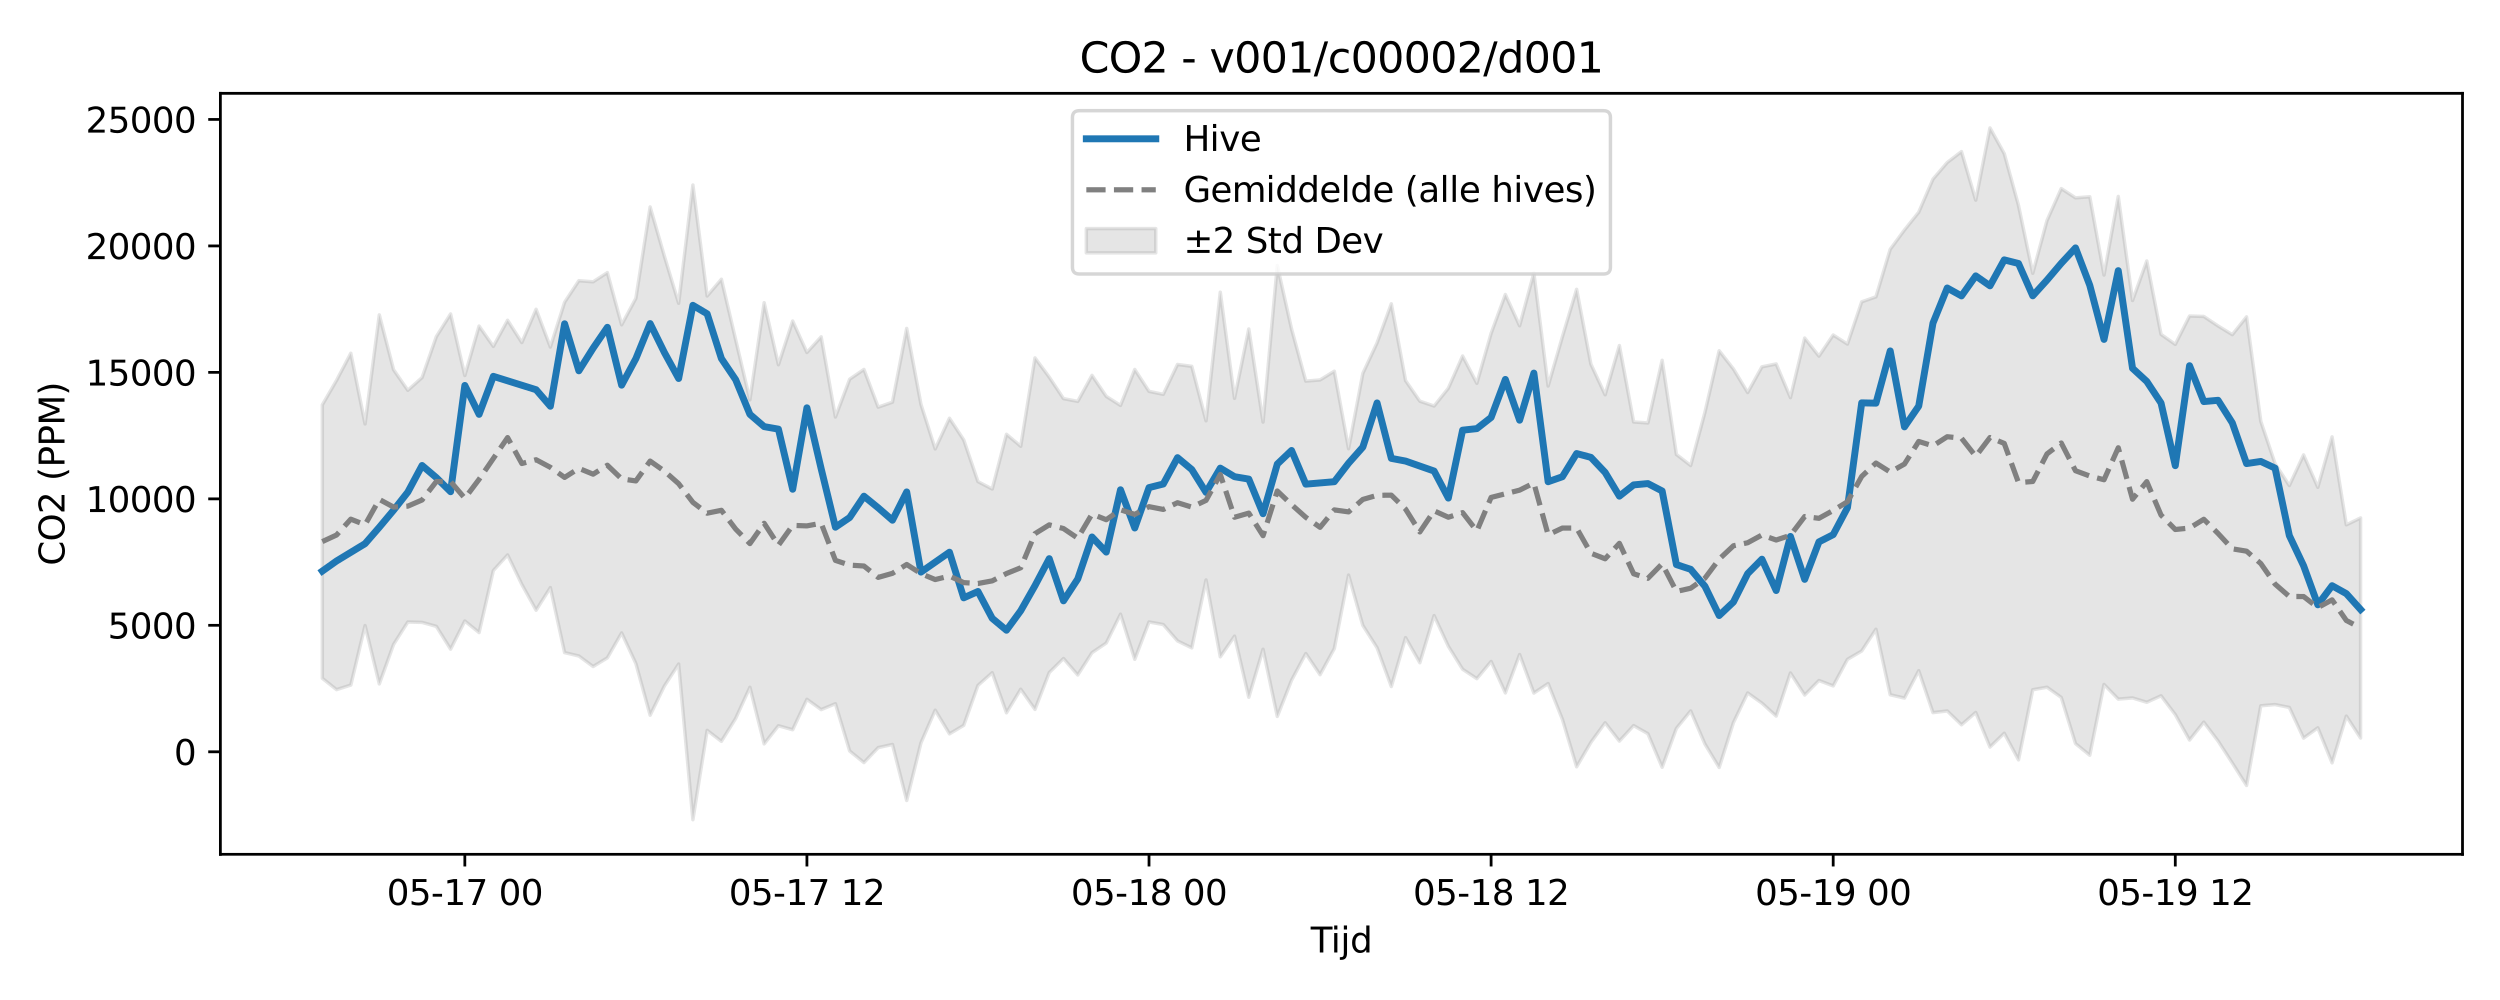 <?xml version="1.0" encoding="utf-8" standalone="no"?>
<!DOCTYPE svg PUBLIC "-//W3C//DTD SVG 1.1//EN"
  "http://www.w3.org/Graphics/SVG/1.1/DTD/svg11.dtd">
<svg xmlns:xlink="http://www.w3.org/1999/xlink" width="720pt" height="288pt" viewBox="0 0 720 288" xmlns="http://www.w3.org/2000/svg" version="1.1">
 <defs>
  <style type="text/css">*{stroke-linejoin: round; stroke-linecap: butt}</style>
 </defs>
 <g id="figure_1">
  <g id="patch_1">
   <path d="M 0 288 
L 720 288 
L 720 0 
L 0 0 
z
" style="fill: #ffffff"/>
  </g>
  <g id="axes_1">
   <g id="patch_2">
    <path d="M 63.47 246.04 
L 709.2 246.04 
L 709.2 26.88 
L 63.47 26.88 
z
" style="fill: #ffffff"/>
   </g>
   <g id="FillBetweenPolyCollection_1">
    <defs>
     <path id="m0569bad3e6" d="M 92.821 -171.384 
L 92.821 -92.657 
L 96.926 -89.385 
L 101.032 -90.699 
L 105.137 -107.834 
L 109.242 -91.029 
L 113.347 -102.392 
L 117.452 -108.861 
L 121.557 -108.748 
L 125.662 -107.609 
L 129.767 -101.043 
L 133.872 -109.153 
L 137.977 -105.818 
L 142.082 -123.677 
L 146.187 -128.181 
L 150.293 -119.676 
L 154.398 -112.252 
L 158.503 -118.772 
L 162.608 -100.047 
L 166.713 -99.073 
L 170.818 -96.037 
L 174.923 -98.539 
L 179.028 -105.719 
L 183.133 -96.896 
L 187.238 -82.014 
L 191.343 -90.429 
L 195.449 -96.756 
L 199.554 -51.922 
L 203.659 -77.651 
L 207.764 -74.491 
L 211.869 -81.086 
L 215.974 -90.063 
L 220.079 -73.76 
L 224.184 -78.978 
L 228.289 -77.835 
L 232.394 -86.598 
L 236.499 -83.626 
L 240.604 -85.332 
L 244.71 -71.703 
L 248.815 -68.374 
L 252.92 -72.682 
L 257.025 -73.591 
L 261.13 -57.457 
L 265.235 -74.04 
L 269.34 -83.46 
L 273.445 -76.647 
L 277.55 -79.095 
L 281.655 -90.609 
L 285.76 -94.257 
L 289.865 -82.71 
L 293.971 -89.505 
L 298.076 -83.682 
L 302.181 -94.297 
L 306.286 -98.351 
L 310.391 -93.607 
L 314.496 -100.025 
L 318.601 -102.802 
L 322.706 -111.119 
L 326.811 -98.113 
L 330.916 -108.871 
L 335.021 -108.132 
L 339.127 -103.411 
L 343.232 -101.41 
L 347.337 -120.979 
L 351.442 -98.835 
L 355.547 -104.788 
L 359.652 -87.185 
L 363.757 -101.011 
L 367.862 -81.666 
L 371.967 -92.066 
L 376.072 -99.779 
L 380.177 -93.684 
L 384.282 -101.206 
L 388.388 -122.392 
L 392.493 -107.877 
L 396.598 -101.448 
L 400.703 -90.277 
L 404.808 -104.354 
L 408.913 -97.134 
L 413.018 -110.701 
L 417.123 -101.872 
L 421.228 -95.259 
L 425.333 -92.541 
L 429.438 -97.503 
L 433.543 -88.437 
L 437.649 -99.501 
L 441.754 -88.397 
L 445.859 -91.134 
L 449.964 -80.848 
L 454.069 -67.162 
L 458.174 -74.191 
L 462.279 -79.834 
L 466.384 -74.559 
L 470.489 -79.025 
L 474.594 -76.696 
L 478.699 -67.018 
L 482.805 -78.221 
L 486.91 -83.254 
L 491.015 -73.728 
L 495.12 -66.956 
L 499.225 -79.887 
L 503.33 -88.428 
L 507.435 -85.49 
L 511.54 -81.767 
L 515.645 -94.186 
L 519.75 -87.838 
L 523.855 -92.016 
L 527.96 -90.456 
L 532.066 -98.099 
L 536.171 -100.51 
L 540.276 -106.774 
L 544.381 -87.908 
L 548.486 -86.954 
L 552.591 -94.843 
L 556.696 -82.762 
L 560.801 -83.249 
L 564.906 -79.26 
L 569.011 -82.817 
L 573.116 -72.835 
L 577.221 -76.828 
L 581.327 -69.15 
L 585.432 -89.364 
L 589.537 -90.072 
L 593.642 -87.144 
L 597.747 -73.841 
L 601.852 -70.485 
L 605.957 -90.877 
L 610.062 -86.658 
L 614.167 -86.996 
L 618.272 -85.74 
L 622.377 -87.609 
L 626.483 -82.189 
L 630.588 -74.864 
L 634.693 -80.026 
L 638.798 -74.601 
L 642.903 -68.257 
L 647.008 -61.781 
L 651.113 -84.735 
L 655.218 -85.087 
L 659.323 -84.258 
L 663.428 -75.42 
L 667.533 -78.38 
L 671.638 -68.292 
L 675.744 -81.759 
L 679.849 -75.44 
L 679.849 -138.843 
L 679.849 -138.843 
L 675.744 -136.847 
L 671.638 -162.187 
L 667.533 -147.651 
L 663.428 -156.992 
L 659.323 -148.158 
L 655.218 -154.479 
L 651.113 -166.653 
L 647.008 -196.75 
L 642.903 -191.619 
L 638.798 -194.135 
L 634.693 -196.869 
L 630.588 -196.982 
L 626.483 -188.819 
L 622.377 -191.711 
L 618.272 -212.842 
L 614.167 -201.455 
L 610.062 -231.431 
L 605.957 -208.792 
L 601.852 -231.33 
L 597.747 -231.019 
L 593.642 -233.689 
L 589.537 -224.487 
L 585.432 -209.296 
L 581.327 -228.846 
L 577.221 -243.765 
L 573.116 -251.158 
L 569.011 -230.352 
L 564.906 -244.344 
L 560.801 -241.206 
L 556.696 -236.415 
L 552.591 -226.88 
L 548.486 -221.764 
L 544.381 -216.198 
L 540.276 -202.515 
L 536.171 -201.072 
L 532.066 -188.9 
L 527.96 -191.522 
L 523.855 -185.437 
L 519.75 -190.644 
L 515.645 -173.476 
L 511.54 -183.186 
L 507.435 -182.351 
L 503.33 -174.952 
L 499.225 -181.746 
L 495.12 -186.979 
L 491.015 -169.226 
L 486.91 -153.929 
L 482.805 -157.118 
L 478.699 -184.236 
L 474.594 -166.191 
L 470.489 -166.472 
L 466.384 -188.478 
L 462.279 -174.304 
L 458.174 -183.15 
L 454.069 -204.683 
L 449.964 -190.991 
L 445.859 -176.821 
L 441.754 -209.372 
L 437.649 -194.179 
L 433.543 -203.184 
L 429.438 -191.977 
L 425.333 -177.604 
L 421.228 -185.478 
L 417.123 -176.196 
L 413.018 -171.064 
L 408.913 -172.467 
L 404.808 -178.383 
L 400.703 -200.51 
L 396.598 -189.254 
L 392.493 -180.449 
L 388.388 -158.758 
L 384.282 -181.094 
L 380.177 -178.579 
L 376.072 -178.241 
L 371.967 -193.275 
L 367.862 -211.52 
L 363.757 -166.437 
L 359.652 -193.259 
L 355.547 -173.284 
L 351.442 -203.856 
L 347.337 -166.808 
L 343.232 -182.497 
L 339.127 -183.035 
L 335.021 -174.43 
L 330.916 -175.297 
L 326.811 -181.595 
L 322.706 -171.237 
L 318.601 -173.847 
L 314.496 -179.895 
L 310.391 -172.402 
L 306.286 -173.203 
L 302.181 -179.389 
L 298.076 -184.93 
L 293.971 -159.472 
L 289.865 -162.932 
L 285.76 -147.162 
L 281.655 -149.298 
L 277.55 -161.316 
L 273.445 -167.548 
L 269.34 -158.715 
L 265.235 -171.56 
L 261.13 -193.409 
L 257.025 -172.17 
L 252.92 -170.739 
L 248.815 -181.603 
L 244.71 -178.787 
L 240.604 -167.889 
L 236.499 -190.999 
L 232.394 -186.485 
L 228.289 -195.547 
L 224.184 -182.948 
L 220.079 -200.821 
L 215.974 -172.832 
L 211.869 -190.176 
L 207.764 -207.579 
L 203.659 -202.755 
L 199.554 -234.724 
L 195.449 -200.649 
L 191.343 -214.215 
L 187.238 -228.404 
L 183.133 -202.086 
L 179.028 -194.447 
L 174.923 -209.493 
L 170.818 -206.837 
L 166.713 -207.16 
L 162.608 -200.955 
L 158.503 -188.044 
L 154.398 -198.937 
L 150.293 -189.342 
L 146.187 -195.765 
L 142.082 -188.243 
L 137.977 -194.096 
L 133.872 -179.848 
L 129.767 -197.58 
L 125.662 -191.042 
L 121.557 -179.267 
L 117.452 -175.592 
L 113.347 -181.53 
L 109.242 -197.32 
L 105.137 -165.903 
L 101.032 -186.266 
L 96.926 -178.451 
L 92.821 -171.384 
z
" style="stroke: #808080; stroke-opacity: 0.2"/>
    </defs>
    <g clip-path="url(#p0356adc49b)">
     <use xlink:href="#m0569bad3e6" x="0" y="288" style="fill: #808080; fill-opacity: 0.2; stroke: #808080; stroke-opacity: 0.2"/>
    </g>
   </g>
   <g id="matplotlib.axis_1">
    <g id="xtick_1">
     <g id="line2d_1">
      <defs>
       <path id="mb4f9a8c33c" d="M 0 0 
L 0 3.5 
" style="stroke: #000000; stroke-width: 0.8"/>
      </defs>
      <g>
       <use xlink:href="#mb4f9a8c33c" x="133.872" y="246.04" style="stroke: #000000; stroke-width: 0.8"/>
      </g>
     </g>
     <g id="text_1">
      <!-- 05-17 00 -->
      <g transform="translate(111.392 260.638) scale(0.1 -0.1)">
       <defs>
        <path id="DejaVuSans-30" d="M 2034 4250 
Q 1547 4250 1301 3770 
Q 1056 3291 1056 2328 
Q 1056 1369 1301 889 
Q 1547 409 2034 409 
Q 2525 409 2770 889 
Q 3016 1369 3016 2328 
Q 3016 3291 2770 3770 
Q 2525 4250 2034 4250 
z
M 2034 4750 
Q 2819 4750 3233 4129 
Q 3647 3509 3647 2328 
Q 3647 1150 3233 529 
Q 2819 -91 2034 -91 
Q 1250 -91 836 529 
Q 422 1150 422 2328 
Q 422 3509 836 4129 
Q 1250 4750 2034 4750 
z
" transform="scale(0.016)"/>
        <path id="DejaVuSans-35" d="M 691 4666 
L 3169 4666 
L 3169 4134 
L 1269 4134 
L 1269 2991 
Q 1406 3038 1543 3061 
Q 1681 3084 1819 3084 
Q 2600 3084 3056 2656 
Q 3513 2228 3513 1497 
Q 3513 744 3044 326 
Q 2575 -91 1722 -91 
Q 1428 -91 1123 -41 
Q 819 9 494 109 
L 494 744 
Q 775 591 1075 516 
Q 1375 441 1709 441 
Q 2250 441 2565 725 
Q 2881 1009 2881 1497 
Q 2881 1984 2565 2268 
Q 2250 2553 1709 2553 
Q 1456 2553 1204 2497 
Q 953 2441 691 2322 
L 691 4666 
z
" transform="scale(0.016)"/>
        <path id="DejaVuSans-2d" d="M 313 2009 
L 1997 2009 
L 1997 1497 
L 313 1497 
L 313 2009 
z
" transform="scale(0.016)"/>
        <path id="DejaVuSans-31" d="M 794 531 
L 1825 531 
L 1825 4091 
L 703 3866 
L 703 4441 
L 1819 4666 
L 2450 4666 
L 2450 531 
L 3481 531 
L 3481 0 
L 794 0 
L 794 531 
z
" transform="scale(0.016)"/>
        <path id="DejaVuSans-37" d="M 525 4666 
L 3525 4666 
L 3525 4397 
L 1831 0 
L 1172 0 
L 2766 4134 
L 525 4134 
L 525 4666 
z
" transform="scale(0.016)"/>
        <path id="DejaVuSans-20" transform="scale(0.016)"/>
       </defs>
       <use xlink:href="#DejaVuSans-30"/>
       <use xlink:href="#DejaVuSans-35" transform="translate(63.623 0)"/>
       <use xlink:href="#DejaVuSans-2d" transform="translate(127.246 0)"/>
       <use xlink:href="#DejaVuSans-31" transform="translate(163.33 0)"/>
       <use xlink:href="#DejaVuSans-37" transform="translate(226.953 0)"/>
       <use xlink:href="#DejaVuSans-20" transform="translate(290.576 0)"/>
       <use xlink:href="#DejaVuSans-30" transform="translate(322.363 0)"/>
       <use xlink:href="#DejaVuSans-30" transform="translate(385.986 0)"/>
      </g>
     </g>
    </g>
    <g id="xtick_2">
     <g id="line2d_2">
      <g>
       <use xlink:href="#mb4f9a8c33c" x="232.394" y="246.04" style="stroke: #000000; stroke-width: 0.8"/>
      </g>
     </g>
     <g id="text_2">
      <!-- 05-17 12 -->
      <g transform="translate(209.914 260.638) scale(0.1 -0.1)">
       <defs>
        <path id="DejaVuSans-32" d="M 1228 531 
L 3431 531 
L 3431 0 
L 469 0 
L 469 531 
Q 828 903 1448 1529 
Q 2069 2156 2228 2338 
Q 2531 2678 2651 2914 
Q 2772 3150 2772 3378 
Q 2772 3750 2511 3984 
Q 2250 4219 1831 4219 
Q 1534 4219 1204 4116 
Q 875 4013 500 3803 
L 500 4441 
Q 881 4594 1212 4672 
Q 1544 4750 1819 4750 
Q 2544 4750 2975 4387 
Q 3406 4025 3406 3419 
Q 3406 3131 3298 2873 
Q 3191 2616 2906 2266 
Q 2828 2175 2409 1742 
Q 1991 1309 1228 531 
z
" transform="scale(0.016)"/>
       </defs>
       <use xlink:href="#DejaVuSans-30"/>
       <use xlink:href="#DejaVuSans-35" transform="translate(63.623 0)"/>
       <use xlink:href="#DejaVuSans-2d" transform="translate(127.246 0)"/>
       <use xlink:href="#DejaVuSans-31" transform="translate(163.33 0)"/>
       <use xlink:href="#DejaVuSans-37" transform="translate(226.953 0)"/>
       <use xlink:href="#DejaVuSans-20" transform="translate(290.576 0)"/>
       <use xlink:href="#DejaVuSans-31" transform="translate(322.363 0)"/>
       <use xlink:href="#DejaVuSans-32" transform="translate(385.986 0)"/>
      </g>
     </g>
    </g>
    <g id="xtick_3">
     <g id="line2d_3">
      <g>
       <use xlink:href="#mb4f9a8c33c" x="330.916" y="246.04" style="stroke: #000000; stroke-width: 0.8"/>
      </g>
     </g>
     <g id="text_3">
      <!-- 05-18 00 -->
      <g transform="translate(308.436 260.638) scale(0.1 -0.1)">
       <defs>
        <path id="DejaVuSans-38" d="M 2034 2216 
Q 1584 2216 1326 1975 
Q 1069 1734 1069 1313 
Q 1069 891 1326 650 
Q 1584 409 2034 409 
Q 2484 409 2743 651 
Q 3003 894 3003 1313 
Q 3003 1734 2745 1975 
Q 2488 2216 2034 2216 
z
M 1403 2484 
Q 997 2584 770 2862 
Q 544 3141 544 3541 
Q 544 4100 942 4425 
Q 1341 4750 2034 4750 
Q 2731 4750 3128 4425 
Q 3525 4100 3525 3541 
Q 3525 3141 3298 2862 
Q 3072 2584 2669 2484 
Q 3125 2378 3379 2068 
Q 3634 1759 3634 1313 
Q 3634 634 3220 271 
Q 2806 -91 2034 -91 
Q 1263 -91 848 271 
Q 434 634 434 1313 
Q 434 1759 690 2068 
Q 947 2378 1403 2484 
z
M 1172 3481 
Q 1172 3119 1398 2916 
Q 1625 2713 2034 2713 
Q 2441 2713 2670 2916 
Q 2900 3119 2900 3481 
Q 2900 3844 2670 4047 
Q 2441 4250 2034 4250 
Q 1625 4250 1398 4047 
Q 1172 3844 1172 3481 
z
" transform="scale(0.016)"/>
       </defs>
       <use xlink:href="#DejaVuSans-30"/>
       <use xlink:href="#DejaVuSans-35" transform="translate(63.623 0)"/>
       <use xlink:href="#DejaVuSans-2d" transform="translate(127.246 0)"/>
       <use xlink:href="#DejaVuSans-31" transform="translate(163.33 0)"/>
       <use xlink:href="#DejaVuSans-38" transform="translate(226.953 0)"/>
       <use xlink:href="#DejaVuSans-20" transform="translate(290.576 0)"/>
       <use xlink:href="#DejaVuSans-30" transform="translate(322.363 0)"/>
       <use xlink:href="#DejaVuSans-30" transform="translate(385.986 0)"/>
      </g>
     </g>
    </g>
    <g id="xtick_4">
     <g id="line2d_4">
      <g>
       <use xlink:href="#mb4f9a8c33c" x="429.438" y="246.04" style="stroke: #000000; stroke-width: 0.8"/>
      </g>
     </g>
     <g id="text_4">
      <!-- 05-18 12 -->
      <g transform="translate(406.958 260.638) scale(0.1 -0.1)">
       <use xlink:href="#DejaVuSans-30"/>
       <use xlink:href="#DejaVuSans-35" transform="translate(63.623 0)"/>
       <use xlink:href="#DejaVuSans-2d" transform="translate(127.246 0)"/>
       <use xlink:href="#DejaVuSans-31" transform="translate(163.33 0)"/>
       <use xlink:href="#DejaVuSans-38" transform="translate(226.953 0)"/>
       <use xlink:href="#DejaVuSans-20" transform="translate(290.576 0)"/>
       <use xlink:href="#DejaVuSans-31" transform="translate(322.363 0)"/>
       <use xlink:href="#DejaVuSans-32" transform="translate(385.986 0)"/>
      </g>
     </g>
    </g>
    <g id="xtick_5">
     <g id="line2d_5">
      <g>
       <use xlink:href="#mb4f9a8c33c" x="527.96" y="246.04" style="stroke: #000000; stroke-width: 0.8"/>
      </g>
     </g>
     <g id="text_5">
      <!-- 05-19 00 -->
      <g transform="translate(505.48 260.638) scale(0.1 -0.1)">
       <defs>
        <path id="DejaVuSans-39" d="M 703 97 
L 703 672 
Q 941 559 1184 500 
Q 1428 441 1663 441 
Q 2288 441 2617 861 
Q 2947 1281 2994 2138 
Q 2813 1869 2534 1725 
Q 2256 1581 1919 1581 
Q 1219 1581 811 2004 
Q 403 2428 403 3163 
Q 403 3881 828 4315 
Q 1253 4750 1959 4750 
Q 2769 4750 3195 4129 
Q 3622 3509 3622 2328 
Q 3622 1225 3098 567 
Q 2575 -91 1691 -91 
Q 1453 -91 1209 -44 
Q 966 3 703 97 
z
M 1959 2075 
Q 2384 2075 2632 2365 
Q 2881 2656 2881 3163 
Q 2881 3666 2632 3958 
Q 2384 4250 1959 4250 
Q 1534 4250 1286 3958 
Q 1038 3666 1038 3163 
Q 1038 2656 1286 2365 
Q 1534 2075 1959 2075 
z
" transform="scale(0.016)"/>
       </defs>
       <use xlink:href="#DejaVuSans-30"/>
       <use xlink:href="#DejaVuSans-35" transform="translate(63.623 0)"/>
       <use xlink:href="#DejaVuSans-2d" transform="translate(127.246 0)"/>
       <use xlink:href="#DejaVuSans-31" transform="translate(163.33 0)"/>
       <use xlink:href="#DejaVuSans-39" transform="translate(226.953 0)"/>
       <use xlink:href="#DejaVuSans-20" transform="translate(290.576 0)"/>
       <use xlink:href="#DejaVuSans-30" transform="translate(322.363 0)"/>
       <use xlink:href="#DejaVuSans-30" transform="translate(385.986 0)"/>
      </g>
     </g>
    </g>
    <g id="xtick_6">
     <g id="line2d_6">
      <g>
       <use xlink:href="#mb4f9a8c33c" x="626.483" y="246.04" style="stroke: #000000; stroke-width: 0.8"/>
      </g>
     </g>
     <g id="text_6">
      <!-- 05-19 12 -->
      <g transform="translate(604.002 260.638) scale(0.1 -0.1)">
       <use xlink:href="#DejaVuSans-30"/>
       <use xlink:href="#DejaVuSans-35" transform="translate(63.623 0)"/>
       <use xlink:href="#DejaVuSans-2d" transform="translate(127.246 0)"/>
       <use xlink:href="#DejaVuSans-31" transform="translate(163.33 0)"/>
       <use xlink:href="#DejaVuSans-39" transform="translate(226.953 0)"/>
       <use xlink:href="#DejaVuSans-20" transform="translate(290.576 0)"/>
       <use xlink:href="#DejaVuSans-31" transform="translate(322.363 0)"/>
       <use xlink:href="#DejaVuSans-32" transform="translate(385.986 0)"/>
      </g>
     </g>
    </g>
    <g id="text_7">
     <!-- Tijd -->
     <g transform="translate(377.485 274.317) scale(0.1 -0.1)">
      <defs>
       <path id="DejaVuSans-54" d="M -19 4666 
L 3928 4666 
L 3928 4134 
L 2272 4134 
L 2272 0 
L 1638 0 
L 1638 4134 
L -19 4134 
L -19 4666 
z
" transform="scale(0.016)"/>
       <path id="DejaVuSans-69" d="M 603 3500 
L 1178 3500 
L 1178 0 
L 603 0 
L 603 3500 
z
M 603 4863 
L 1178 4863 
L 1178 4134 
L 603 4134 
L 603 4863 
z
" transform="scale(0.016)"/>
       <path id="DejaVuSans-6a" d="M 603 3500 
L 1178 3500 
L 1178 -63 
Q 1178 -731 923 -1031 
Q 669 -1331 103 -1331 
L -116 -1331 
L -116 -844 
L 38 -844 
Q 366 -844 484 -692 
Q 603 -541 603 -63 
L 603 3500 
z
M 603 4863 
L 1178 4863 
L 1178 4134 
L 603 4134 
L 603 4863 
z
" transform="scale(0.016)"/>
       <path id="DejaVuSans-64" d="M 2906 2969 
L 2906 4863 
L 3481 4863 
L 3481 0 
L 2906 0 
L 2906 525 
Q 2725 213 2448 61 
Q 2172 -91 1784 -91 
Q 1150 -91 751 415 
Q 353 922 353 1747 
Q 353 2572 751 3078 
Q 1150 3584 1784 3584 
Q 2172 3584 2448 3432 
Q 2725 3281 2906 2969 
z
M 947 1747 
Q 947 1113 1208 752 
Q 1469 391 1925 391 
Q 2381 391 2643 752 
Q 2906 1113 2906 1747 
Q 2906 2381 2643 2742 
Q 2381 3103 1925 3103 
Q 1469 3103 1208 2742 
Q 947 2381 947 1747 
z
" transform="scale(0.016)"/>
      </defs>
      <use xlink:href="#DejaVuSans-54"/>
      <use xlink:href="#DejaVuSans-69" transform="translate(57.959 0)"/>
      <use xlink:href="#DejaVuSans-6a" transform="translate(85.742 0)"/>
      <use xlink:href="#DejaVuSans-64" transform="translate(113.525 0)"/>
     </g>
    </g>
   </g>
   <g id="matplotlib.axis_2">
    <g id="ytick_1">
     <g id="line2d_7">
      <defs>
       <path id="ma6ac96378b" d="M 0 0 
L -3.5 0 
" style="stroke: #000000; stroke-width: 0.8"/>
      </defs>
      <g>
       <use xlink:href="#ma6ac96378b" x="63.47" y="216.512" style="stroke: #000000; stroke-width: 0.8"/>
      </g>
     </g>
     <g id="text_8">
      <!-- 0 -->
      <g transform="translate(50.108 220.311) scale(0.1 -0.1)">
       <use xlink:href="#DejaVuSans-30"/>
      </g>
     </g>
    </g>
    <g id="ytick_2">
     <g id="line2d_8">
      <g>
       <use xlink:href="#ma6ac96378b" x="63.47" y="180.089" style="stroke: #000000; stroke-width: 0.8"/>
      </g>
     </g>
     <g id="text_9">
      <!-- 5000 -->
      <g transform="translate(31.02 183.889) scale(0.1 -0.1)">
       <use xlink:href="#DejaVuSans-35"/>
       <use xlink:href="#DejaVuSans-30" transform="translate(63.623 0)"/>
       <use xlink:href="#DejaVuSans-30" transform="translate(127.246 0)"/>
       <use xlink:href="#DejaVuSans-30" transform="translate(190.869 0)"/>
      </g>
     </g>
    </g>
    <g id="ytick_3">
     <g id="line2d_9">
      <g>
       <use xlink:href="#ma6ac96378b" x="63.47" y="143.667" style="stroke: #000000; stroke-width: 0.8"/>
      </g>
     </g>
     <g id="text_10">
      <!-- 10000 -->
      <g transform="translate(24.657 147.466) scale(0.1 -0.1)">
       <use xlink:href="#DejaVuSans-31"/>
       <use xlink:href="#DejaVuSans-30" transform="translate(63.623 0)"/>
       <use xlink:href="#DejaVuSans-30" transform="translate(127.246 0)"/>
       <use xlink:href="#DejaVuSans-30" transform="translate(190.869 0)"/>
       <use xlink:href="#DejaVuSans-30" transform="translate(254.492 0)"/>
      </g>
     </g>
    </g>
    <g id="ytick_4">
     <g id="line2d_10">
      <g>
       <use xlink:href="#ma6ac96378b" x="63.47" y="107.244" style="stroke: #000000; stroke-width: 0.8"/>
      </g>
     </g>
     <g id="text_11">
      <!-- 15000 -->
      <g transform="translate(24.657 111.043) scale(0.1 -0.1)">
       <use xlink:href="#DejaVuSans-31"/>
       <use xlink:href="#DejaVuSans-35" transform="translate(63.623 0)"/>
       <use xlink:href="#DejaVuSans-30" transform="translate(127.246 0)"/>
       <use xlink:href="#DejaVuSans-30" transform="translate(190.869 0)"/>
       <use xlink:href="#DejaVuSans-30" transform="translate(254.492 0)"/>
      </g>
     </g>
    </g>
    <g id="ytick_5">
     <g id="line2d_11">
      <g>
       <use xlink:href="#ma6ac96378b" x="63.47" y="70.822" style="stroke: #000000; stroke-width: 0.8"/>
      </g>
     </g>
     <g id="text_12">
      <!-- 20000 -->
      <g transform="translate(24.657 74.621) scale(0.1 -0.1)">
       <use xlink:href="#DejaVuSans-32"/>
       <use xlink:href="#DejaVuSans-30" transform="translate(63.623 0)"/>
       <use xlink:href="#DejaVuSans-30" transform="translate(127.246 0)"/>
       <use xlink:href="#DejaVuSans-30" transform="translate(190.869 0)"/>
       <use xlink:href="#DejaVuSans-30" transform="translate(254.492 0)"/>
      </g>
     </g>
    </g>
    <g id="ytick_6">
     <g id="line2d_12">
      <g>
       <use xlink:href="#ma6ac96378b" x="63.47" y="34.399" style="stroke: #000000; stroke-width: 0.8"/>
      </g>
     </g>
     <g id="text_13">
      <!-- 25000 -->
      <g transform="translate(24.657 38.198) scale(0.1 -0.1)">
       <use xlink:href="#DejaVuSans-32"/>
       <use xlink:href="#DejaVuSans-35" transform="translate(63.623 0)"/>
       <use xlink:href="#DejaVuSans-30" transform="translate(127.246 0)"/>
       <use xlink:href="#DejaVuSans-30" transform="translate(190.869 0)"/>
       <use xlink:href="#DejaVuSans-30" transform="translate(254.492 0)"/>
      </g>
     </g>
    </g>
    <g id="text_14">
     <!-- CO2 (PPM) -->
     <g transform="translate(18.578 162.903) rotate(-90) scale(0.1 -0.1)">
      <defs>
       <path id="DejaVuSans-43" d="M 4122 4306 
L 4122 3641 
Q 3803 3938 3442 4084 
Q 3081 4231 2675 4231 
Q 1875 4231 1450 3742 
Q 1025 3253 1025 2328 
Q 1025 1406 1450 917 
Q 1875 428 2675 428 
Q 3081 428 3442 575 
Q 3803 722 4122 1019 
L 4122 359 
Q 3791 134 3420 21 
Q 3050 -91 2638 -91 
Q 1578 -91 968 557 
Q 359 1206 359 2328 
Q 359 3453 968 4101 
Q 1578 4750 2638 4750 
Q 3056 4750 3426 4639 
Q 3797 4528 4122 4306 
z
" transform="scale(0.016)"/>
       <path id="DejaVuSans-4f" d="M 2522 4238 
Q 1834 4238 1429 3725 
Q 1025 3213 1025 2328 
Q 1025 1447 1429 934 
Q 1834 422 2522 422 
Q 3209 422 3611 934 
Q 4013 1447 4013 2328 
Q 4013 3213 3611 3725 
Q 3209 4238 2522 4238 
z
M 2522 4750 
Q 3503 4750 4090 4092 
Q 4678 3434 4678 2328 
Q 4678 1225 4090 567 
Q 3503 -91 2522 -91 
Q 1538 -91 948 565 
Q 359 1222 359 2328 
Q 359 3434 948 4092 
Q 1538 4750 2522 4750 
z
" transform="scale(0.016)"/>
       <path id="DejaVuSans-28" d="M 1984 4856 
Q 1566 4138 1362 3434 
Q 1159 2731 1159 2009 
Q 1159 1288 1364 580 
Q 1569 -128 1984 -844 
L 1484 -844 
Q 1016 -109 783 600 
Q 550 1309 550 2009 
Q 550 2706 781 3412 
Q 1013 4119 1484 4856 
L 1984 4856 
z
" transform="scale(0.016)"/>
       <path id="DejaVuSans-50" d="M 1259 4147 
L 1259 2394 
L 2053 2394 
Q 2494 2394 2734 2622 
Q 2975 2850 2975 3272 
Q 2975 3691 2734 3919 
Q 2494 4147 2053 4147 
L 1259 4147 
z
M 628 4666 
L 2053 4666 
Q 2838 4666 3239 4311 
Q 3641 3956 3641 3272 
Q 3641 2581 3239 2228 
Q 2838 1875 2053 1875 
L 1259 1875 
L 1259 0 
L 628 0 
L 628 4666 
z
" transform="scale(0.016)"/>
       <path id="DejaVuSans-4d" d="M 628 4666 
L 1569 4666 
L 2759 1491 
L 3956 4666 
L 4897 4666 
L 4897 0 
L 4281 0 
L 4281 4097 
L 3078 897 
L 2444 897 
L 1241 4097 
L 1241 0 
L 628 0 
L 628 4666 
z
" transform="scale(0.016)"/>
       <path id="DejaVuSans-29" d="M 513 4856 
L 1013 4856 
Q 1481 4119 1714 3412 
Q 1947 2706 1947 2009 
Q 1947 1309 1714 600 
Q 1481 -109 1013 -844 
L 513 -844 
Q 928 -128 1133 580 
Q 1338 1288 1338 2009 
Q 1338 2731 1133 3434 
Q 928 4138 513 4856 
z
" transform="scale(0.016)"/>
      </defs>
      <use xlink:href="#DejaVuSans-43"/>
      <use xlink:href="#DejaVuSans-4f" transform="translate(69.824 0)"/>
      <use xlink:href="#DejaVuSans-32" transform="translate(148.535 0)"/>
      <use xlink:href="#DejaVuSans-20" transform="translate(212.158 0)"/>
      <use xlink:href="#DejaVuSans-28" transform="translate(243.945 0)"/>
      <use xlink:href="#DejaVuSans-50" transform="translate(282.959 0)"/>
      <use xlink:href="#DejaVuSans-50" transform="translate(343.262 0)"/>
      <use xlink:href="#DejaVuSans-4d" transform="translate(403.564 0)"/>
      <use xlink:href="#DejaVuSans-29" transform="translate(489.844 0)"/>
     </g>
    </g>
   </g>
   <g id="line2d_13">
    <path d="M 92.821 164.479 
L 96.926 161.567 
L 105.137 156.577 
L 109.242 151.85 
L 113.347 146.945 
L 117.452 141.724 
L 121.557 134.063 
L 125.662 137.553 
L 129.767 141.613 
L 133.872 111.01 
L 137.977 119.332 
L 142.082 108.386 
L 154.398 112.239 
L 158.503 116.998 
L 162.608 93.253 
L 166.713 106.789 
L 170.818 100.268 
L 174.923 94.271 
L 179.028 110.927 
L 183.133 103.274 
L 187.238 93.192 
L 191.343 101.522 
L 195.449 109.005 
L 199.554 87.933 
L 203.659 90.381 
L 207.764 103.263 
L 211.869 109.353 
L 215.974 119.329 
L 220.079 122.867 
L 224.184 123.591 
L 228.289 140.899 
L 232.394 117.454 
L 236.499 135.013 
L 240.604 151.835 
L 244.71 149.043 
L 248.815 142.907 
L 252.92 146.253 
L 257.025 149.822 
L 261.13 141.678 
L 265.235 164.766 
L 273.445 159.037 
L 277.55 172.175 
L 281.655 170.35 
L 285.76 178.086 
L 289.865 181.505 
L 293.971 175.886 
L 298.076 168.667 
L 302.181 160.897 
L 306.286 173.038 
L 310.391 166.744 
L 314.496 154.654 
L 318.601 159.001 
L 322.706 141.057 
L 326.811 152.061 
L 330.916 140.43 
L 335.021 139.398 
L 339.127 131.808 
L 343.232 135.224 
L 347.337 141.8 
L 351.442 134.821 
L 355.547 137.29 
L 359.652 137.98 
L 363.757 147.947 
L 367.862 133.646 
L 371.967 129.739 
L 376.072 139.435 
L 384.282 138.732 
L 388.388 133.401 
L 392.493 128.765 
L 396.598 116.046 
L 400.703 132.012 
L 404.808 132.789 
L 413.018 135.661 
L 417.123 143.448 
L 421.228 123.889 
L 425.333 123.443 
L 429.438 120.222 
L 433.543 109.279 
L 437.649 121.016 
L 441.754 107.456 
L 445.859 138.738 
L 449.964 137.3 
L 454.069 130.624 
L 458.174 131.718 
L 462.279 136.062 
L 466.384 142.892 
L 470.489 139.651 
L 474.594 139.265 
L 478.699 141.404 
L 482.805 162.604 
L 486.91 163.959 
L 491.015 168.835 
L 495.12 177.273 
L 499.225 173.385 
L 503.33 165.207 
L 507.435 161.053 
L 511.54 170.068 
L 515.645 154.494 
L 519.75 166.851 
L 523.855 156.07 
L 527.96 153.972 
L 532.066 146.216 
L 536.171 116.02 
L 540.276 116.112 
L 544.381 101.069 
L 548.486 122.933 
L 552.591 116.955 
L 556.696 93.054 
L 560.801 82.943 
L 564.906 85.22 
L 569.011 79.454 
L 573.116 82.317 
L 577.221 74.843 
L 581.327 75.884 
L 585.432 85.194 
L 589.537 80.659 
L 593.642 75.826 
L 597.747 71.397 
L 601.852 82.156 
L 605.957 97.745 
L 610.062 77.953 
L 614.167 106.071 
L 618.272 109.847 
L 622.377 116.069 
L 626.483 134.11 
L 630.588 105.324 
L 634.693 115.654 
L 638.798 115.284 
L 642.903 121.782 
L 647.008 133.51 
L 651.113 132.895 
L 655.218 134.82 
L 659.323 154.233 
L 663.428 162.923 
L 667.533 174.179 
L 671.638 168.682 
L 675.744 170.966 
L 679.849 175.537 
L 679.849 175.537 
" clip-path="url(#p0356adc49b)" style="fill: none; stroke: #1f77b4; stroke-width: 2; stroke-linecap: square"/>
   </g>
   <g id="line2d_14">
    <path d="M 92.821 155.98 
L 96.926 154.082 
L 101.032 149.518 
L 105.137 151.131 
L 109.242 143.825 
L 113.347 146.039 
L 117.452 145.773 
L 121.557 143.992 
L 125.662 138.675 
L 129.767 138.689 
L 133.872 143.499 
L 137.977 138.043 
L 146.187 126.027 
L 150.293 133.491 
L 154.398 132.405 
L 158.503 134.592 
L 162.608 137.499 
L 166.713 134.884 
L 170.818 136.563 
L 174.923 133.984 
L 179.028 137.917 
L 183.133 138.509 
L 187.238 132.791 
L 191.343 135.678 
L 195.449 139.297 
L 199.554 144.677 
L 203.659 147.797 
L 207.764 146.965 
L 211.869 152.369 
L 215.974 156.553 
L 220.079 150.709 
L 224.184 157.037 
L 228.289 151.309 
L 232.394 151.458 
L 236.499 150.688 
L 240.604 161.389 
L 244.71 162.755 
L 248.815 163.011 
L 252.92 166.289 
L 257.025 165.119 
L 261.13 162.567 
L 265.235 165.2 
L 269.34 166.913 
L 273.445 165.903 
L 277.55 167.794 
L 281.655 168.047 
L 285.76 167.291 
L 289.865 165.179 
L 293.971 163.512 
L 298.076 153.694 
L 302.181 151.157 
L 306.286 152.223 
L 310.391 154.996 
L 314.496 148.04 
L 318.601 149.675 
L 322.706 146.822 
L 326.811 148.146 
L 330.916 145.916 
L 335.021 146.719 
L 339.127 144.777 
L 343.232 146.046 
L 347.337 144.107 
L 351.442 136.655 
L 355.547 148.964 
L 359.652 147.778 
L 363.757 154.276 
L 367.862 141.407 
L 371.967 145.329 
L 376.072 148.99 
L 380.177 151.869 
L 384.282 146.85 
L 388.388 147.425 
L 392.493 143.837 
L 396.598 142.649 
L 400.703 142.606 
L 404.808 146.632 
L 408.913 153.199 
L 413.018 147.117 
L 417.123 148.966 
L 421.228 147.631 
L 425.333 152.927 
L 429.438 143.26 
L 437.649 141.16 
L 441.754 139.115 
L 445.859 154.023 
L 449.964 152.081 
L 454.069 152.077 
L 458.174 159.33 
L 462.279 160.931 
L 466.384 156.481 
L 470.489 165.251 
L 474.594 166.557 
L 478.699 162.373 
L 482.805 170.331 
L 486.91 169.409 
L 491.015 166.523 
L 495.12 161.033 
L 499.225 157.183 
L 503.33 156.31 
L 507.435 154.079 
L 511.54 155.524 
L 515.645 154.169 
L 519.75 148.759 
L 523.855 149.274 
L 527.96 147.011 
L 532.066 144.5 
L 536.171 137.209 
L 540.276 133.356 
L 544.381 135.947 
L 548.486 133.641 
L 552.591 127.139 
L 556.696 128.412 
L 560.801 125.772 
L 564.906 126.198 
L 569.011 131.416 
L 573.116 126.004 
L 577.221 127.704 
L 581.327 139.002 
L 585.432 138.67 
L 589.537 130.72 
L 593.642 127.584 
L 597.747 135.57 
L 601.852 137.093 
L 605.957 138.166 
L 610.062 128.956 
L 614.167 143.774 
L 618.272 138.709 
L 622.377 148.34 
L 626.483 152.496 
L 630.588 152.077 
L 634.693 149.552 
L 638.798 153.632 
L 642.903 158.062 
L 647.008 158.735 
L 651.113 162.306 
L 655.218 168.217 
L 659.323 171.792 
L 663.428 171.794 
L 667.533 174.984 
L 671.638 172.76 
L 675.744 178.697 
L 679.849 180.858 
L 679.849 180.858 
" clip-path="url(#p0356adc49b)" style="fill: none; stroke-dasharray: 5.55,2.4; stroke-dashoffset: 0; stroke: #808080; stroke-width: 1.5"/>
   </g>
   <g id="patch_3">
    <path d="M 63.47 246.04 
L 63.47 26.88 
" style="fill: none; stroke: #000000; stroke-width: 0.8; stroke-linejoin: miter; stroke-linecap: square"/>
   </g>
   <g id="patch_4">
    <path d="M 709.2 246.04 
L 709.2 26.88 
" style="fill: none; stroke: #000000; stroke-width: 0.8; stroke-linejoin: miter; stroke-linecap: square"/>
   </g>
   <g id="patch_5">
    <path d="M 63.47 246.04 
L 709.2 246.04 
" style="fill: none; stroke: #000000; stroke-width: 0.8; stroke-linejoin: miter; stroke-linecap: square"/>
   </g>
   <g id="patch_6">
    <path d="M 63.47 26.88 
L 709.2 26.88 
" style="fill: none; stroke: #000000; stroke-width: 0.8; stroke-linejoin: miter; stroke-linecap: square"/>
   </g>
   <g id="text_15">
    <!-- CO2 - v001/c00002/d001 -->
    <g transform="translate(310.932 20.88) scale(0.12 -0.12)">
     <defs>
      <path id="DejaVuSans-76" d="M 191 3500 
L 800 3500 
L 1894 563 
L 2988 3500 
L 3597 3500 
L 2284 0 
L 1503 0 
L 191 3500 
z
" transform="scale(0.016)"/>
      <path id="DejaVuSans-2f" d="M 1625 4666 
L 2156 4666 
L 531 -594 
L 0 -594 
L 1625 4666 
z
" transform="scale(0.016)"/>
      <path id="DejaVuSans-63" d="M 3122 3366 
L 3122 2828 
Q 2878 2963 2633 3030 
Q 2388 3097 2138 3097 
Q 1578 3097 1268 2742 
Q 959 2388 959 1747 
Q 959 1106 1268 751 
Q 1578 397 2138 397 
Q 2388 397 2633 464 
Q 2878 531 3122 666 
L 3122 134 
Q 2881 22 2623 -34 
Q 2366 -91 2075 -91 
Q 1284 -91 818 406 
Q 353 903 353 1747 
Q 353 2603 823 3093 
Q 1294 3584 2113 3584 
Q 2378 3584 2631 3529 
Q 2884 3475 3122 3366 
z
" transform="scale(0.016)"/>
     </defs>
     <use xlink:href="#DejaVuSans-43"/>
     <use xlink:href="#DejaVuSans-4f" transform="translate(69.824 0)"/>
     <use xlink:href="#DejaVuSans-32" transform="translate(148.535 0)"/>
     <use xlink:href="#DejaVuSans-20" transform="translate(212.158 0)"/>
     <use xlink:href="#DejaVuSans-2d" transform="translate(243.945 0)"/>
     <use xlink:href="#DejaVuSans-20" transform="translate(280.029 0)"/>
     <use xlink:href="#DejaVuSans-76" transform="translate(311.816 0)"/>
     <use xlink:href="#DejaVuSans-30" transform="translate(370.996 0)"/>
     <use xlink:href="#DejaVuSans-30" transform="translate(434.619 0)"/>
     <use xlink:href="#DejaVuSans-31" transform="translate(498.242 0)"/>
     <use xlink:href="#DejaVuSans-2f" transform="translate(561.865 0)"/>
     <use xlink:href="#DejaVuSans-63" transform="translate(595.557 0)"/>
     <use xlink:href="#DejaVuSans-30" transform="translate(650.537 0)"/>
     <use xlink:href="#DejaVuSans-30" transform="translate(714.16 0)"/>
     <use xlink:href="#DejaVuSans-30" transform="translate(777.783 0)"/>
     <use xlink:href="#DejaVuSans-30" transform="translate(841.406 0)"/>
     <use xlink:href="#DejaVuSans-32" transform="translate(905.029 0)"/>
     <use xlink:href="#DejaVuSans-2f" transform="translate(968.652 0)"/>
     <use xlink:href="#DejaVuSans-64" transform="translate(1002.344 0)"/>
     <use xlink:href="#DejaVuSans-30" transform="translate(1065.82 0)"/>
     <use xlink:href="#DejaVuSans-30" transform="translate(1129.443 0)"/>
     <use xlink:href="#DejaVuSans-31" transform="translate(1193.066 0)"/>
    </g>
   </g>
   <g id="legend_1">
    <g id="patch_7">
     <path d="M 310.863 78.914 
L 461.807 78.914 
Q 463.807 78.914 463.807 76.914 
L 463.807 33.88 
Q 463.807 31.88 461.807 31.88 
L 310.863 31.88 
Q 308.863 31.88 308.863 33.88 
L 308.863 76.914 
Q 308.863 78.914 310.863 78.914 
z
" style="fill: #ffffff; opacity: 0.8; stroke: #cccccc; stroke-linejoin: miter"/>
    </g>
    <g id="line2d_15">
     <path d="M 312.863 39.978 
L 322.863 39.978 
L 332.863 39.978 
" style="fill: none; stroke: #1f77b4; stroke-width: 2; stroke-linecap: square"/>
    </g>
    <g id="text_16">
     <!-- Hive -->
     <g transform="translate(340.863 43.478) scale(0.1 -0.1)">
      <defs>
       <path id="DejaVuSans-48" d="M 628 4666 
L 1259 4666 
L 1259 2753 
L 3553 2753 
L 3553 4666 
L 4184 4666 
L 4184 0 
L 3553 0 
L 3553 2222 
L 1259 2222 
L 1259 0 
L 628 0 
L 628 4666 
z
" transform="scale(0.016)"/>
       <path id="DejaVuSans-65" d="M 3597 1894 
L 3597 1613 
L 953 1613 
Q 991 1019 1311 708 
Q 1631 397 2203 397 
Q 2534 397 2845 478 
Q 3156 559 3463 722 
L 3463 178 
Q 3153 47 2828 -22 
Q 2503 -91 2169 -91 
Q 1331 -91 842 396 
Q 353 884 353 1716 
Q 353 2575 817 3079 
Q 1281 3584 2069 3584 
Q 2775 3584 3186 3129 
Q 3597 2675 3597 1894 
z
M 3022 2063 
Q 3016 2534 2758 2815 
Q 2500 3097 2075 3097 
Q 1594 3097 1305 2825 
Q 1016 2553 972 2059 
L 3022 2063 
z
" transform="scale(0.016)"/>
      </defs>
      <use xlink:href="#DejaVuSans-48"/>
      <use xlink:href="#DejaVuSans-69" transform="translate(75.195 0)"/>
      <use xlink:href="#DejaVuSans-76" transform="translate(102.979 0)"/>
      <use xlink:href="#DejaVuSans-65" transform="translate(162.158 0)"/>
     </g>
    </g>
    <g id="line2d_16">
     <path d="M 312.863 54.657 
L 322.863 54.657 
L 332.863 54.657 
" style="fill: none; stroke-dasharray: 5.55,2.4; stroke-dashoffset: 0; stroke: #808080; stroke-width: 1.5"/>
    </g>
    <g id="text_17">
     <!-- Gemiddelde (alle hives) -->
     <g transform="translate(340.863 58.157) scale(0.1 -0.1)">
      <defs>
       <path id="DejaVuSans-47" d="M 3809 666 
L 3809 1919 
L 2778 1919 
L 2778 2438 
L 4434 2438 
L 4434 434 
Q 4069 175 3628 42 
Q 3188 -91 2688 -91 
Q 1594 -91 976 548 
Q 359 1188 359 2328 
Q 359 3472 976 4111 
Q 1594 4750 2688 4750 
Q 3144 4750 3555 4637 
Q 3966 4525 4313 4306 
L 4313 3634 
Q 3963 3931 3569 4081 
Q 3175 4231 2741 4231 
Q 1884 4231 1454 3753 
Q 1025 3275 1025 2328 
Q 1025 1384 1454 906 
Q 1884 428 2741 428 
Q 3075 428 3337 486 
Q 3600 544 3809 666 
z
" transform="scale(0.016)"/>
       <path id="DejaVuSans-6d" d="M 3328 2828 
Q 3544 3216 3844 3400 
Q 4144 3584 4550 3584 
Q 5097 3584 5394 3201 
Q 5691 2819 5691 2113 
L 5691 0 
L 5113 0 
L 5113 2094 
Q 5113 2597 4934 2840 
Q 4756 3084 4391 3084 
Q 3944 3084 3684 2787 
Q 3425 2491 3425 1978 
L 3425 0 
L 2847 0 
L 2847 2094 
Q 2847 2600 2669 2842 
Q 2491 3084 2119 3084 
Q 1678 3084 1418 2786 
Q 1159 2488 1159 1978 
L 1159 0 
L 581 0 
L 581 3500 
L 1159 3500 
L 1159 2956 
Q 1356 3278 1631 3431 
Q 1906 3584 2284 3584 
Q 2666 3584 2933 3390 
Q 3200 3197 3328 2828 
z
" transform="scale(0.016)"/>
       <path id="DejaVuSans-6c" d="M 603 4863 
L 1178 4863 
L 1178 0 
L 603 0 
L 603 4863 
z
" transform="scale(0.016)"/>
       <path id="DejaVuSans-61" d="M 2194 1759 
Q 1497 1759 1228 1600 
Q 959 1441 959 1056 
Q 959 750 1161 570 
Q 1363 391 1709 391 
Q 2188 391 2477 730 
Q 2766 1069 2766 1631 
L 2766 1759 
L 2194 1759 
z
M 3341 1997 
L 3341 0 
L 2766 0 
L 2766 531 
Q 2569 213 2275 61 
Q 1981 -91 1556 -91 
Q 1019 -91 701 211 
Q 384 513 384 1019 
Q 384 1609 779 1909 
Q 1175 2209 1959 2209 
L 2766 2209 
L 2766 2266 
Q 2766 2663 2505 2880 
Q 2244 3097 1772 3097 
Q 1472 3097 1187 3025 
Q 903 2953 641 2809 
L 641 3341 
Q 956 3463 1253 3523 
Q 1550 3584 1831 3584 
Q 2591 3584 2966 3190 
Q 3341 2797 3341 1997 
z
" transform="scale(0.016)"/>
       <path id="DejaVuSans-68" d="M 3513 2113 
L 3513 0 
L 2938 0 
L 2938 2094 
Q 2938 2591 2744 2837 
Q 2550 3084 2163 3084 
Q 1697 3084 1428 2787 
Q 1159 2491 1159 1978 
L 1159 0 
L 581 0 
L 581 4863 
L 1159 4863 
L 1159 2956 
Q 1366 3272 1645 3428 
Q 1925 3584 2291 3584 
Q 2894 3584 3203 3211 
Q 3513 2838 3513 2113 
z
" transform="scale(0.016)"/>
       <path id="DejaVuSans-73" d="M 2834 3397 
L 2834 2853 
Q 2591 2978 2328 3040 
Q 2066 3103 1784 3103 
Q 1356 3103 1142 2972 
Q 928 2841 928 2578 
Q 928 2378 1081 2264 
Q 1234 2150 1697 2047 
L 1894 2003 
Q 2506 1872 2764 1633 
Q 3022 1394 3022 966 
Q 3022 478 2636 193 
Q 2250 -91 1575 -91 
Q 1294 -91 989 -36 
Q 684 19 347 128 
L 347 722 
Q 666 556 975 473 
Q 1284 391 1588 391 
Q 1994 391 2212 530 
Q 2431 669 2431 922 
Q 2431 1156 2273 1281 
Q 2116 1406 1581 1522 
L 1381 1569 
Q 847 1681 609 1914 
Q 372 2147 372 2553 
Q 372 3047 722 3315 
Q 1072 3584 1716 3584 
Q 2034 3584 2315 3537 
Q 2597 3491 2834 3397 
z
" transform="scale(0.016)"/>
      </defs>
      <use xlink:href="#DejaVuSans-47"/>
      <use xlink:href="#DejaVuSans-65" transform="translate(77.49 0)"/>
      <use xlink:href="#DejaVuSans-6d" transform="translate(139.014 0)"/>
      <use xlink:href="#DejaVuSans-69" transform="translate(236.426 0)"/>
      <use xlink:href="#DejaVuSans-64" transform="translate(264.209 0)"/>
      <use xlink:href="#DejaVuSans-64" transform="translate(327.686 0)"/>
      <use xlink:href="#DejaVuSans-65" transform="translate(391.162 0)"/>
      <use xlink:href="#DejaVuSans-6c" transform="translate(452.686 0)"/>
      <use xlink:href="#DejaVuSans-64" transform="translate(480.469 0)"/>
      <use xlink:href="#DejaVuSans-65" transform="translate(543.945 0)"/>
      <use xlink:href="#DejaVuSans-20" transform="translate(605.469 0)"/>
      <use xlink:href="#DejaVuSans-28" transform="translate(637.256 0)"/>
      <use xlink:href="#DejaVuSans-61" transform="translate(676.27 0)"/>
      <use xlink:href="#DejaVuSans-6c" transform="translate(737.549 0)"/>
      <use xlink:href="#DejaVuSans-6c" transform="translate(765.332 0)"/>
      <use xlink:href="#DejaVuSans-65" transform="translate(793.115 0)"/>
      <use xlink:href="#DejaVuSans-20" transform="translate(854.639 0)"/>
      <use xlink:href="#DejaVuSans-68" transform="translate(886.426 0)"/>
      <use xlink:href="#DejaVuSans-69" transform="translate(949.805 0)"/>
      <use xlink:href="#DejaVuSans-76" transform="translate(977.588 0)"/>
      <use xlink:href="#DejaVuSans-65" transform="translate(1036.768 0)"/>
      <use xlink:href="#DejaVuSans-73" transform="translate(1098.291 0)"/>
      <use xlink:href="#DejaVuSans-29" transform="translate(1150.391 0)"/>
     </g>
    </g>
    <g id="patch_8">
     <path d="M 312.863 72.835 
L 332.863 72.835 
L 332.863 65.835 
L 312.863 65.835 
z
" style="fill: #808080; fill-opacity: 0.2; stroke: #808080; stroke-opacity: 0.2; stroke-linejoin: miter"/>
    </g>
    <g id="text_18">
     <!-- ±2 Std Dev -->
     <g transform="translate(340.863 72.835) scale(0.1 -0.1)">
      <defs>
       <path id="DejaVuSans-b1" d="M 2944 4013 
L 2944 2803 
L 4684 2803 
L 4684 2272 
L 2944 2272 
L 2944 1063 
L 2419 1063 
L 2419 2272 
L 678 2272 
L 678 2803 
L 2419 2803 
L 2419 4013 
L 2944 4013 
z
M 678 531 
L 4684 531 
L 4684 0 
L 678 0 
L 678 531 
z
" transform="scale(0.016)"/>
       <path id="DejaVuSans-53" d="M 3425 4513 
L 3425 3897 
Q 3066 4069 2747 4153 
Q 2428 4238 2131 4238 
Q 1616 4238 1336 4038 
Q 1056 3838 1056 3469 
Q 1056 3159 1242 3001 
Q 1428 2844 1947 2747 
L 2328 2669 
Q 3034 2534 3370 2195 
Q 3706 1856 3706 1288 
Q 3706 609 3251 259 
Q 2797 -91 1919 -91 
Q 1588 -91 1214 -16 
Q 841 59 441 206 
L 441 856 
Q 825 641 1194 531 
Q 1563 422 1919 422 
Q 2459 422 2753 634 
Q 3047 847 3047 1241 
Q 3047 1584 2836 1778 
Q 2625 1972 2144 2069 
L 1759 2144 
Q 1053 2284 737 2584 
Q 422 2884 422 3419 
Q 422 4038 858 4394 
Q 1294 4750 2059 4750 
Q 2388 4750 2728 4690 
Q 3069 4631 3425 4513 
z
" transform="scale(0.016)"/>
       <path id="DejaVuSans-74" d="M 1172 4494 
L 1172 3500 
L 2356 3500 
L 2356 3053 
L 1172 3053 
L 1172 1153 
Q 1172 725 1289 603 
Q 1406 481 1766 481 
L 2356 481 
L 2356 0 
L 1766 0 
Q 1100 0 847 248 
Q 594 497 594 1153 
L 594 3053 
L 172 3053 
L 172 3500 
L 594 3500 
L 594 4494 
L 1172 4494 
z
" transform="scale(0.016)"/>
       <path id="DejaVuSans-44" d="M 1259 4147 
L 1259 519 
L 2022 519 
Q 2988 519 3436 956 
Q 3884 1394 3884 2338 
Q 3884 3275 3436 3711 
Q 2988 4147 2022 4147 
L 1259 4147 
z
M 628 4666 
L 1925 4666 
Q 3281 4666 3915 4102 
Q 4550 3538 4550 2338 
Q 4550 1131 3912 565 
Q 3275 0 1925 0 
L 628 0 
L 628 4666 
z
" transform="scale(0.016)"/>
      </defs>
      <use xlink:href="#DejaVuSans-b1"/>
      <use xlink:href="#DejaVuSans-32" transform="translate(83.789 0)"/>
      <use xlink:href="#DejaVuSans-20" transform="translate(147.412 0)"/>
      <use xlink:href="#DejaVuSans-53" transform="translate(179.199 0)"/>
      <use xlink:href="#DejaVuSans-74" transform="translate(242.676 0)"/>
      <use xlink:href="#DejaVuSans-64" transform="translate(281.885 0)"/>
      <use xlink:href="#DejaVuSans-20" transform="translate(345.361 0)"/>
      <use xlink:href="#DejaVuSans-44" transform="translate(377.148 0)"/>
      <use xlink:href="#DejaVuSans-65" transform="translate(454.15 0)"/>
      <use xlink:href="#DejaVuSans-76" transform="translate(515.674 0)"/>
     </g>
    </g>
   </g>
  </g>
 </g>
 <defs>
  <clipPath id="p0356adc49b">
   <rect x="63.47" y="26.88" width="645.73" height="219.16"/>
  </clipPath>
 </defs>
</svg>
